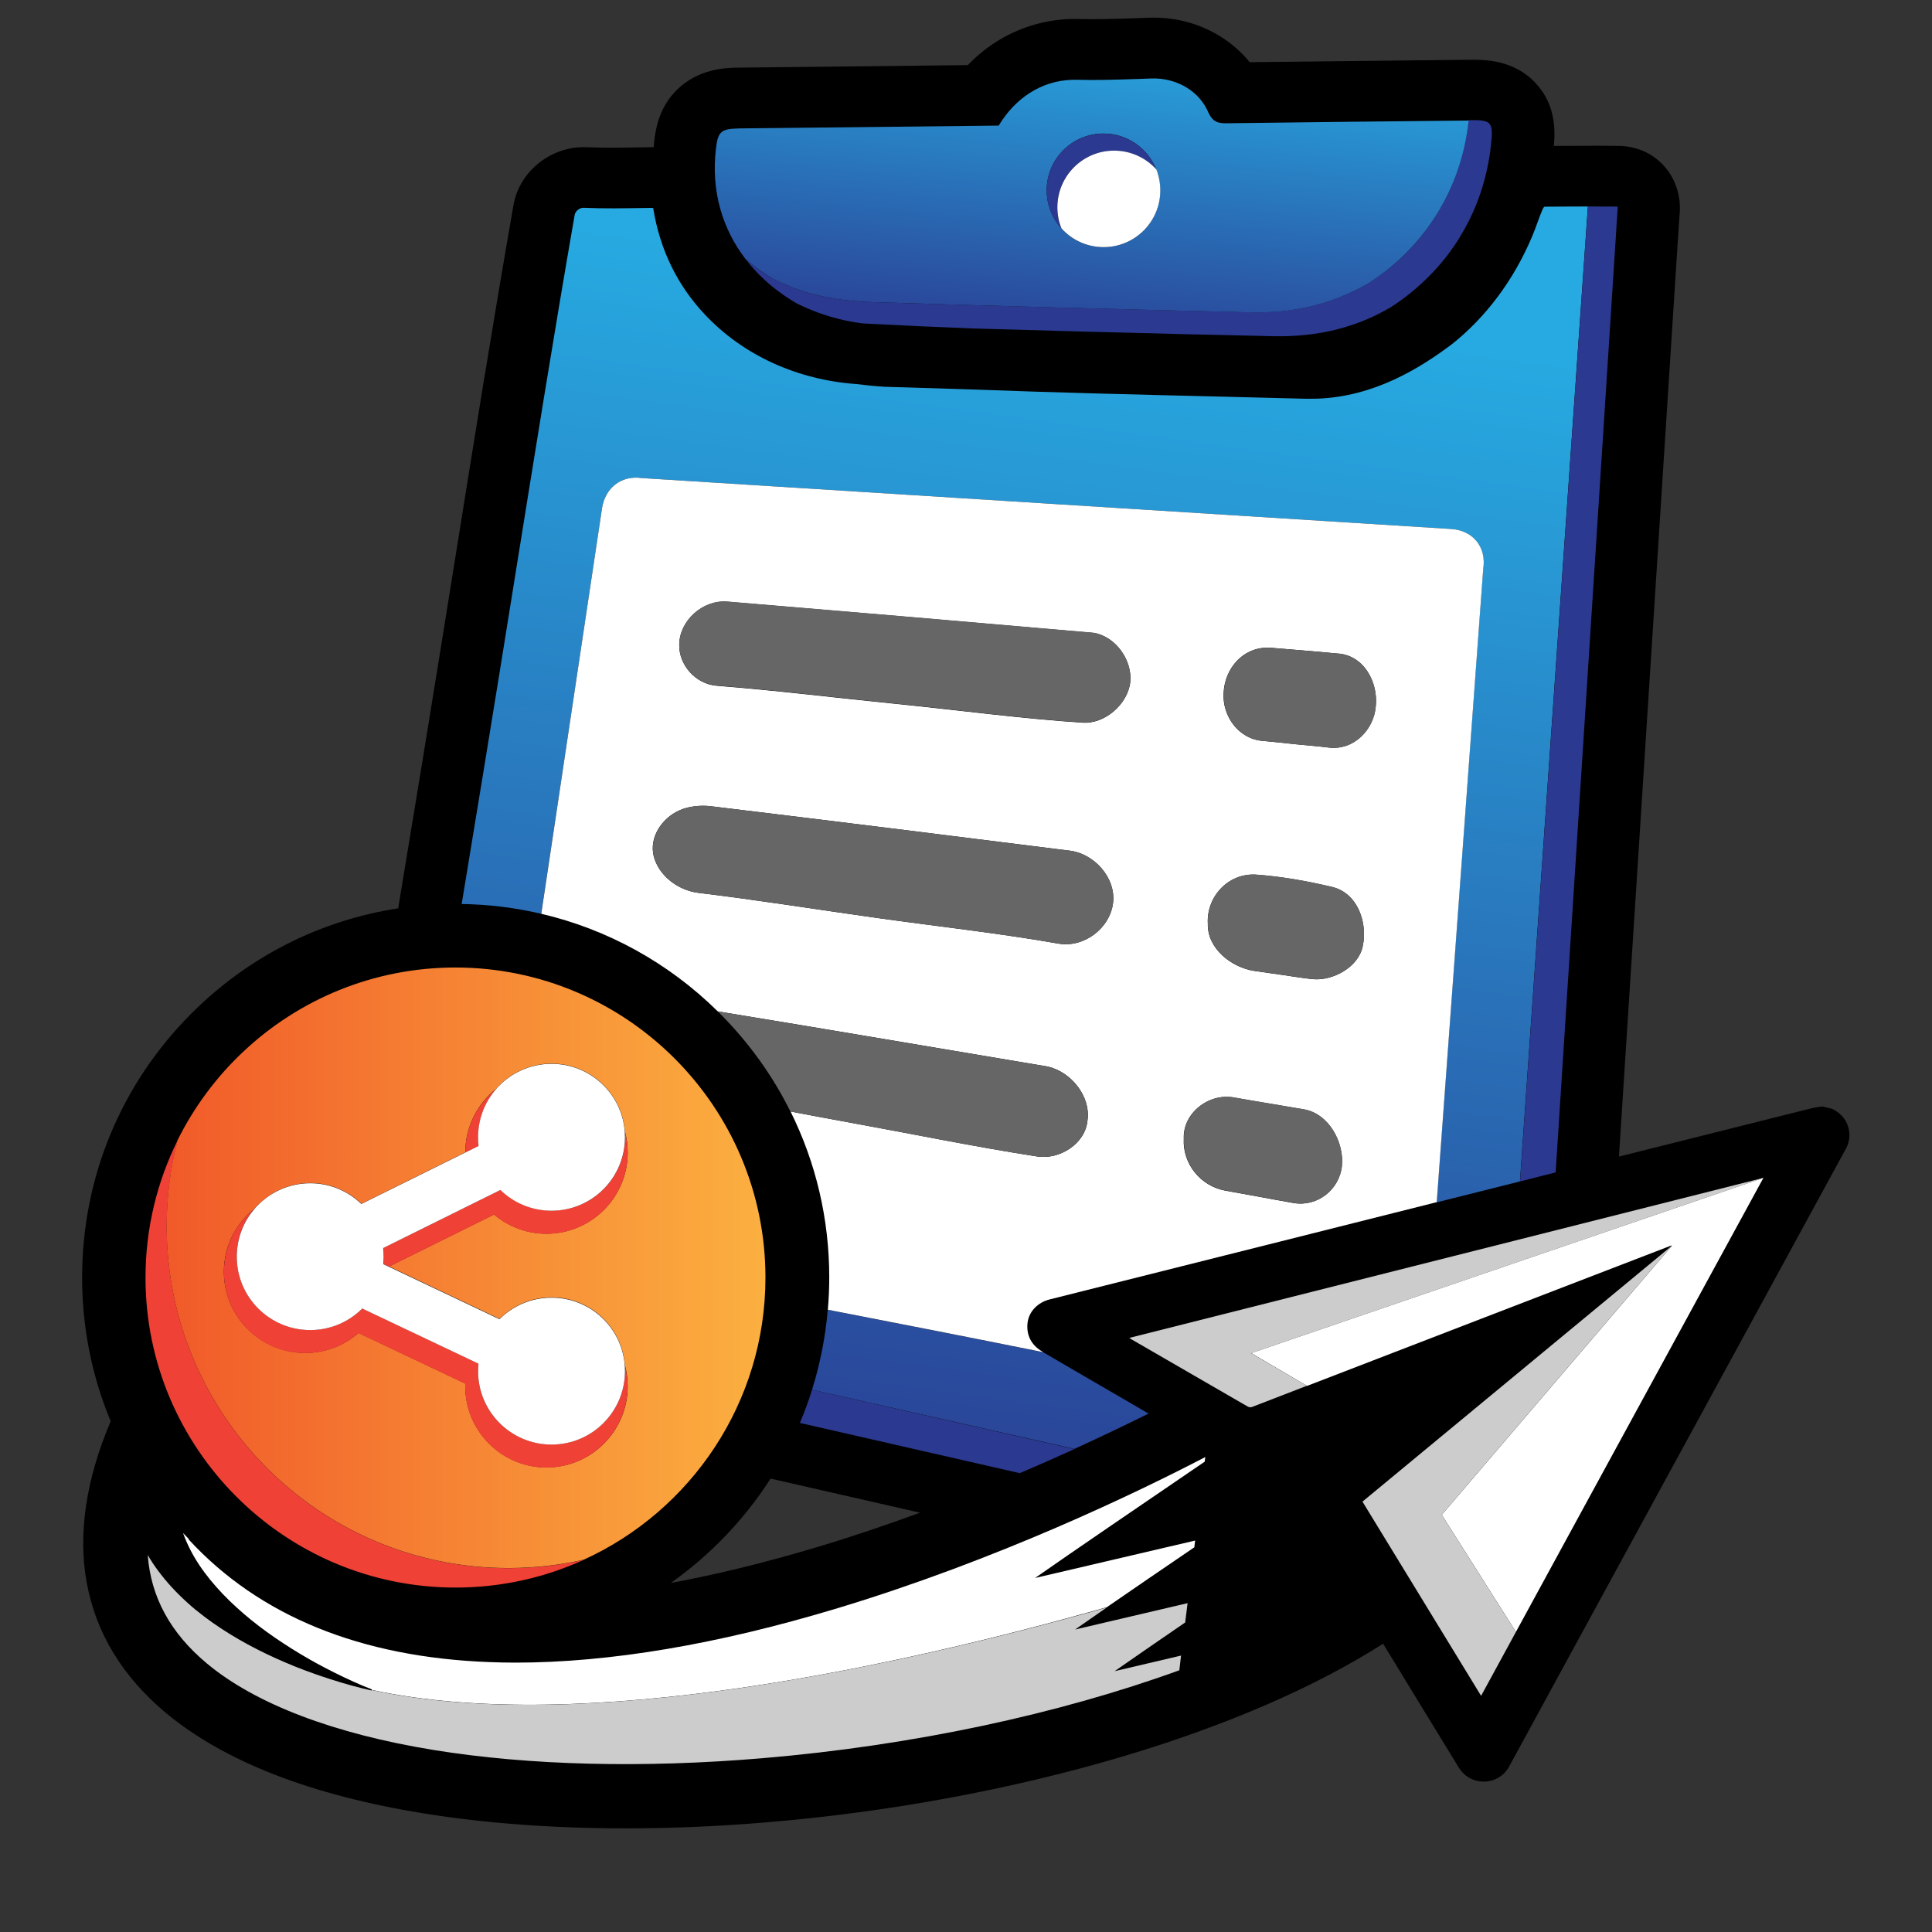 <?xml version="1.0" encoding="utf-8"?>
<!-- Generator: Adobe Illustrator 22.1.0, SVG Export Plug-In . SVG Version: 6.00 Build 0)  -->
<svg version="1.1" id="Layer_1" xmlns="http://www.w3.org/2000/svg" xmlns:xlink="http://www.w3.org/1999/xlink" x="0px" y="0px"
	 viewBox="0 0 1920 1920" style="enable-background:new 0 0 1920 1920;" xml:space="preserve">
<rect x="0" y="0" width="1920" height="1920" fill="#333333" stroke="none"/>
<style type="text/css">
	.st0{fill:none;}
	.st1{fill:#EF4164;}
	.st2{fill:url(#SVGID_1_);}
	.st3{fill:#2B3990;}
	.st4{fill:#FFFFFF;}
	.st5{fill:#CCCCCC;}
	.st6{fill:#666666;}
	.st7{fill:url(#SVGID_2_);}
	.st8{fill:#EF4136;}
	.st9{fill:url(#SVGID_3_);}
</style>
<path d="M1825,1104.4c-1.2-0.8-2.5-1.6-3.7-2.3l-10.1-2.5c-3.5,0.5-7.2,0.8-10.6,1.7c-63.9,16-127.8,32.1-191.7,48.1
	c18.7-291,37.4-582,56.1-873l4-61.5c2.2-18.2-3.2-36.2-14.8-49.4c-11.4-13-27.6-20.3-45.5-20.5c-18.1-0.3-36.6-0.1-54.4,0
	c-3.4,0-6.7,0-10.1,0c1.5-16.3,1.6-41.2-18-62.3c-22-23.7-51.5-23.4-65.6-23.3l-20.2,0.2c-65.1,0.7-132.1,1.4-198.5,2.2
	c-8.8-10.9-19.6-20.1-32.1-27.4c-20.2-11.8-43.5-17.6-67.5-16.8h-0.2c-2.8,0.1-5.7,0.2-8.5,0.3c-2.8,0.1-5.6,0.2-8.4,0.3
	c-17.3,0.6-35.7,1.1-53.4,0.7c-2.8-0.1-5.7,0-8.4,0c-26.3,0.9-51.9,8.9-74.1,23.1c-9.9,6.4-19.1,14-27.5,22.7l-42.5,0.5
	c-61.2,0.7-122.4,1.3-183.6,2c-2,0-3.8,0-5.4,0.1C720.4,67.6,694,68.5,673,89c-19.1,18.5-21.8,42-22.9,52.1
	c-0.2,1.7-0.3,3.5-0.5,5.2c-1.3-0.1-2.6-0.1-4,0l-6.4,0.1c-18.9,0.3-38.4,0.7-56.2-0.1c-34.9-1.5-66.8,23.7-72.7,57.4
	c-20.4,116.8-39.8,237.7-58.5,354.7c-10.5,65.3-21.3,132.7-32.1,198.7c-8,48.5-16,97.1-24,145.6c-77.5,11.9-148.9,47.9-205.4,104.4
	c-70.1,70.1-108.7,163.3-108.7,262.5c0,49.8,9.8,98.2,28.4,142.8c-24.6,58-32.7,111.9-23.8,160.5c9.1,49.9,35.6,93.5,78.8,129.5
	c57.8,48.1,144.1,81.7,256.4,99.8c60.9,9.8,128.6,14.8,200.3,14.8c45.8,0,93.2-2,141.4-6.1c120.7-10.1,242.1-32.6,351.2-64.9
	c102.9-30.5,192.2-69.1,260.2-112.5c24.7,40.5,49.4,81,74.2,121.4c0.6,1,1.2,2,1.9,3c12.2,17.9,38.9,16.6,49.2-2.4
	c10.2-18.8,20.4-37.6,30.7-56.4c56.5-103.7,113.1-207.4,169.6-311.1c44.9-82.4,89.8-164.7,134.7-247.1
	C1841.4,1128.1,1837.3,1112.3,1825,1104.4z M813,1537.2c-51.3,15.4-100.1,27.4-146.3,35.9c17.2-12.2,33.4-25.8,48.6-41
	c19.3-19.3,36.2-40.3,50.5-62.7c49.5,11.3,99,22.6,148.5,33.9C881.7,1515.2,847.8,1526.8,813,1537.2z"/>
<g>
	<path class="st0" d="M1195.7,332.7c-3.3-0.1-6.6-0.2-9.9-0.2C1189.1,332.5,1192.4,332.6,1195.7,332.7z"/>
	<path class="st0" d="M850,320.4c-0.6-0.1-1.2-0.2-1.8-0.3C848.8,320.2,849.4,320.3,850,320.4z"/>
	<path class="st0" d="M845.2,319.5c-0.7-0.1-1.4-0.3-2.1-0.4C843.8,319.2,844.5,319.4,845.2,319.5z"/>
	<path class="st0" d="M1345.7,322.5c0,0-0.1,0-0.1,0C1345.6,322.5,1345.6,322.5,1345.7,322.5z"/>
	<path class="st0" d="M1351.8,320.3C1351.8,320.3,1351.8,320.3,1351.8,320.3C1351.8,320.3,1351.8,320.3,1351.8,320.3z"/>
	<path class="st0" d="M840.2,318.5c-1.4-0.3-2.8-0.6-4.2-1C837.4,317.9,838.8,318.2,840.2,318.5z"/>
	<path class="st0" d="M828.9,315.7c-1.3-0.4-2.6-0.7-3.9-1.1C826.3,315,827.6,315.4,828.9,315.7z"/>
	<path class="st0" d="M824.1,314.4c-1.7-0.5-3.4-1-5-1.6C820.7,313.3,822.4,313.9,824.1,314.4z"/>
	<path class="st0" d="M833.9,317c-1-0.2-2-0.5-3-0.8C831.9,316.5,832.9,316.8,833.9,317z"/>
	<path class="st0" d="M1414.1,281c-0.7,0.6-1.3,1.2-2,1.8C1412.8,282.3,1413.5,281.6,1414.1,281z"/>
	<path class="st0" d="M1370.5,312c-0.2,0.1-0.4,0.2-0.5,0.3C1370.1,312.2,1370.3,312.1,1370.5,312z"/>
	<path class="st0" d="M1450.2,237.5c-0.8,1.3-1.7,2.6-2.5,3.9C1448.6,240.1,1449.4,238.8,1450.2,237.5z"/>
	<path class="st0" d="M1452.2,234.2c-0.4,0.7-0.8,1.4-1.2,2.1C1451.4,235.6,1451.8,234.9,1452.2,234.2z"/>
	<path class="st0" d="M1447.3,242c-7.6,11.5-16.4,22.4-26.3,32.4C1430.9,264.4,1439.7,253.5,1447.3,242z"/>
	<path class="st0" d="M1419.5,275.9c-0.9,0.9-1.9,1.9-2.8,2.8C1417.6,277.8,1418.6,276.8,1419.5,275.9z"/>
	<path class="st0" d="M1402.8,290.9C1402.8,290.9,1402.8,290.9,1402.8,290.9C1402.8,290.9,1402.8,290.9,1402.8,290.9z"/>
	<path class="st0" d="M1376.6,308.9c-0.2,0.1-0.4,0.2-0.5,0.3C1376.3,309.1,1376.4,309,1376.6,308.9z"/>
	<path class="st0" d="M818.1,312.5c-1.5-0.5-2.9-1-4.4-1.5C815.1,311.5,816.6,312,818.1,312.5z"/>
	<path class="st0" d="M1364.1,315.1c0,0-0.1,0-0.1,0.1C1364,315.1,1364.1,315.1,1364.1,315.1z"/>
	<path class="st0" d="M1480.5,123.4c-1.6-1.8-4-2.8-7.5-3.2C1476.6,120.6,1479,121.6,1480.5,123.4z"/>
	<path class="st0" d="M771.2,287.7c6.2,4.8,12.8,9.3,19.9,13.5c3.7,1.9,7.4,3.6,11.1,5.2c-3.7-1.6-7.4-3.3-11.1-5.2
		C784.1,297,777.4,292.5,771.2,287.7z"/>
	<path class="st0" d="M1752.5,1170.5C1752.5,1170.5,1752.5,1170.5,1752.5,1170.5c-0.1,0-0.1,0-0.2,0L1752.5,1170.5
		C1752.4,1170.6,1752.5,1170.6,1752.5,1170.5z"/>
	<path class="st0" d="M1588.1,1472.2C1588.1,1472.2,1588.1,1472.2,1588.1,1472.2c38-69.7,76-139.5,114.1-209.3
		C1664.1,1332.8,1626.1,1402.5,1588.1,1472.2z"/>
	<path class="st0" d="M1660.4,1238c0.3-0.1,0.6-0.2,0.9-0.3c0,0,0,0,0,0.1c0,0,0-0.1,0-0.1C1661,1237.8,1660.7,1237.9,1660.4,1238z"
		/>
	<path class="st0" d="M812.9,310.6c-3.6-1.3-7.1-2.7-10.7-4.3C805.7,307.9,809.3,309.3,812.9,310.6z"/>
	<path class="st0" d="M750.1,268.3c2.5,2.7,5,5.3,7.7,7.8C755.1,273.6,752.6,271,750.1,268.3z"/>
	<path class="st0" d="M761.9,279.9c-1.3-1.2-2.6-2.4-3.9-3.6C759.3,277.6,760.6,278.8,761.9,279.9z"/>
	<path class="st0" d="M749.6,267.7c-2.4-2.6-4.7-5.3-6.9-8.1C744.9,262.4,747.2,265.1,749.6,267.7z"/>
	<path class="st0" d="M771.1,287.5c-3-2.4-6-4.8-8.8-7.3C765.1,282.7,768,285.2,771.1,287.5z"/>
	<path class="st0" d="M740.8,257.3c0.5,0.6,1,1.2,1.4,1.8c-0.5-0.6-0.9-1.2-1.3-1.7C740.9,257.3,740.8,257.3,740.8,257.3z"/>
	<path class="st1" d="M1417.7,1331.5c19.1-7.4,38.2-14.7,57.3-22.1C1455.9,1316.8,1436.8,1324.2,1417.7,1331.5
		C1417.7,1331.5,1417.7,1331.5,1417.7,1331.5z"/>
	<linearGradient id="SVGID_1_" gradientUnits="userSpaceOnUse" x1="1087.184" y1="293.094" x2="911.184" y2="1569.094">
		<stop  offset="0" style="stop-color:#27AAE1"/>
		<stop  offset="1" style="stop-color:#2B3990"/>
	</linearGradient>
	<path class="st2" d="M822.6,1301.7c71.6,13.9,143.2,27.9,214.2,42.2c28,16.4,56.1,32.7,84.2,49c6.8,4,13.6,7.9,20.4,11.9
		c-20.7,10.3-45.6,22.3-73.7,35.1L807,1381.1C815,1355.5,820.3,1328.9,822.6,1301.7z M598.3,505c3-19.6,18.6-32.9,39.5-29.9
		c134,8.4,268.1,16.9,402.1,25.3c134,8.4,268.1,16.9,402.1,25.3c22.2,1.3,35.3,18.4,31.9,40c-15.4,209.7-30.8,419.4-46.2,629.2
		c27.6-6.9,55.2-13.9,82.8-20.8l67.5-968.9c-7.9,0-15.8,0.1-23.6,0.1c-6,0-11.9,0.1-17.8,0.1c-1.2,0-1.8,0.1-2.1,0.2
		c-0.3,0.3-0.9,1.2-1.6,2.7c-1.7,3.9-3.3,8.2-4.9,12.7c-1.6,4.5-3.4,9.2-5.4,14c-18.2,43.3-46,80.5-80.5,107.7
		c-0.2,0.2-0.5,0.4-0.7,0.5c-29.9,22.2-75.4,51.1-132.6,53c-3.4,0.1-6.9,0.1-10.4,0.1c-27.7-0.7-55.4-1.4-83.2-2.1
		c-82.5-2-167-4-250.2-7.2c-28.6-0.8-56.9-1.7-85-2.6l-1,0l-1-0.1c-9.3-0.6-18.1-1.5-26.7-2.6c-59.3-4.2-112.8-28.7-150.9-69.2
		c-27.2-28.9-44.4-64.1-51.1-104.6c-0.1-0.5-0.2-0.9-0.2-1.2c-0.7-0.1-1.5-0.1-2.6-0.1l-6.4,0.1c-19.8,0.3-40.3,0.7-60-0.2
		c-4-0.2-8.3,3.2-9,7.1c-20.3,116.4-39.6,237.2-58.4,353.9c-10.5,65.3-21.3,132.9-32.2,199c-7.2,43.9-14.5,87.9-21.7,131.9
		c26.9,0.4,53.4,3.7,79,9.7C558.1,773.8,578.1,639.1,598.3,505z"/>
	<path class="st3" d="M1359.7,281.7c-37.1,21.1-74.6,29.7-117.5,28.6C1114.6,307.4,987,304,859.5,300c-33.1-2.1-61.4-7.8-91.1-22.8
		c-10-5.9-19.2-12.5-27.5-19.8c0.4,0.6,0.9,1.2,1.3,1.7c0.1,0.2,0.3,0.3,0.4,0.5c2.2,2.8,4.5,5.5,6.9,8.1c0.2,0.2,0.4,0.4,0.5,0.6
		c2.5,2.7,5,5.3,7.7,7.8c0.1,0.1,0.1,0.1,0.2,0.2c1.3,1.2,2.6,2.4,3.9,3.6c0.1,0.1,0.2,0.2,0.3,0.3c2.8,2.5,5.8,5,8.8,7.3
		c0.1,0,0.1,0.1,0.2,0.1c6.2,4.8,12.8,9.3,19.9,13.5c3.7,1.9,7.4,3.6,11.1,5.2c0,0,0,0,0,0c3.6,1.5,7.1,3,10.7,4.3
		c0.3,0.1,0.5,0.2,0.8,0.3c1.5,0.5,2.9,1,4.4,1.5c0.3,0.1,0.6,0.2,0.9,0.3c1.7,0.6,3.4,1.1,5,1.6c0.3,0.1,0.6,0.2,1,0.3
		c1.3,0.4,2.6,0.7,3.9,1.1c0.7,0.2,1.3,0.4,2,0.5c1,0.3,2,0.5,3,0.8c0.7,0.2,1.4,0.4,2.1,0.5c1.4,0.3,2.8,0.6,4.2,1
		c0.9,0.2,1.9,0.4,2.9,0.6c0.7,0.1,1.4,0.3,2.1,0.4c1,0.2,2,0.4,2.9,0.5c0.6,0.1,1.2,0.2,1.8,0.3c2.4,0.4,4.9,0.8,7.3,1.1
		c0.6,0,1.3,0.1,1.9,0.1c35.1,1.9,70.9,3.5,106.9,4.9c73.2,2.2,146.5,4.1,219.7,5.9c3.3,0.1,6.6,0.2,9.9,0.2c23,0.6,46,1.1,69.1,1.6
		c5.5,0.1,10.9,0.1,16.2-0.1c22.7-0.8,43.9-4.5,64.6-11.7c0,0,0.1,0,0.1,0c2-0.7,4.1-1.5,6.1-2.2c0,0,0,0,0,0
		c4.1-1.6,8.1-3.3,12.2-5.1c0,0,0.1,0,0.1-0.1c1.9-0.9,3.9-1.8,5.8-2.8c0.2-0.1,0.4-0.2,0.5-0.3c1.9-0.9,3.8-1.9,5.6-2.9
		c0.2-0.1,0.4-0.2,0.5-0.3c1.9-1,3.8-2.1,5.7-3.2c7.2-4.6,14-9.5,20.4-14.8c0,0,0,0,0,0c3.2-2.6,6.4-5.3,9.4-8.1
		c0.7-0.6,1.3-1.2,2-1.8c0.8-0.8,1.7-1.6,2.5-2.4c1-0.9,1.9-1.8,2.8-2.8c0.5-0.5,1-1,1.6-1.5c9.9-10,18.6-20.8,26.3-32.4
		c0.1-0.2,0.3-0.4,0.4-0.6c0.9-1.3,1.7-2.6,2.5-3.9c0.2-0.4,0.5-0.8,0.7-1.1c0.4-0.7,0.8-1.4,1.2-2.1c16.2-26.8,26.4-57.2,29.9-89.6
		c1.3-11.6,1.4-17.9-1.5-21.3c-1.6-1.8-4-2.8-7.5-3.2c-3.1-0.4-7-0.5-11.9-0.4c-0.5,0-1,0-1.6,0c0,0.3-0.1,0.6-0.1,1
		C1452.2,187.2,1416.9,244.9,1359.7,281.7z"/>
	<path class="st3" d="M794.9,1414.1c72.8,16.6,145.7,33.3,218.5,49.9c19.1-8.1,37.3-16.2,54.3-23.9L807,1381.1
		C803.5,1392.3,799.5,1403.3,794.9,1414.1z"/>
	<path class="st3" d="M1546,1165.1c19.1-297.5,38.3-595,57.4-892.4l4-62.5c0-0.7,0.1-1.5,0.2-2.2c0.2-1.3,0-2.2-0.1-2.7
		c-9.7-0.1-19.6-0.1-29.4-0.1l-67.5,968.9C1522.4,1171.1,1534.2,1168.1,1546,1165.1z"/>
	<path class="st4" d="M1442,525.7c-134-8.5-268.1-16.9-402.1-25.3c-134-8.5-268.1-16.9-402.1-25.3c-20.9-3-36.5,10.3-39.5,29.9
		c-20.2,134.1-40.2,268.8-60.4,403.1c65.7,15.4,126.2,48.5,175.4,97c109.1,17.8,218.9,36.6,328.3,54.9c22.8,5.4,42.3,29.2,39.2,53
		c-1.9,23.8-28,39.7-49.9,36.3c-61.5-9.5-125.6-22.7-188.4-34.1c-18.9-3.4-37.9-7-56.9-10.6c25.2,50.6,38.5,106.8,38.5,164.9
		c0,10.8-0.5,21.5-1.4,32.1c71.6,13.9,143.2,27.9,214.2,42.2c-0.4-0.2-0.8-0.4-1.2-0.7c-11.1-6.5-16.2-16.9-14.4-29.4
		c1.6-10.6,10.2-19.5,22-22.4c76.2-19.1,152.4-38.3,228.6-57.4c52-13.1,103.9-26.1,155.9-39.2c15.4-209.7,30.8-419.4,46.2-629.2
		C1477.4,544.1,1464.2,527,1442,525.7z M1106.1,897.4c-3.1,25-28.7,44.9-54.6,40.3c-57.8-10.2-119.6-17-179.5-25.4
		c-59.3-8.3-119.7-18-178-25c-20.5-2.5-39.6-17.4-44.4-36.6c-4.5-18.4,7.9-37.5,25.6-45.4c8.9-4,20.9-5.3,30.9-4.1
		c118.5,14.3,236.9,29.1,355.4,44C1087.3,847.6,1109.2,872.4,1106.1,897.4z M1123.2,678.1c-2.5,21.9-25.4,41.4-46.9,40.1
		c-59.6-3.8-123.3-12.4-184.9-18.6c-59.7-6-120.6-13.5-179.1-18.1c-21.1-1.7-37.7-20.6-37.3-40.9c0.4-23.8,23.1-44.3,47.3-42.7
		c121.6,10.1,243.2,20.5,364.7,31.1C1109,632.6,1125.6,656.6,1123.2,678.1z M1333.5,1158.7c-2.4,23.4-24.1,40.8-47.7,36.9
		c-11.4-1.9-23.1-4.2-34.7-6.3c-11.1-2-22.1-4-33.2-6c-25-4.5-42.9-27-41.5-51.8c-0.9-25.5,24.9-45.4,49.9-40.8
		c22.9,4.1,46,7.7,68.9,11.7C1321,1106.5,1335.9,1135.8,1333.5,1158.7z M1354.2,940.5c-4.3,20.9-29.8,34.3-49.2,32.6
		c-10.1-0.9-20.8-2.9-31.2-4.3c-8.9-1.3-17.8-2.5-26.7-3.8c-23.2-3.3-47.4-22.3-46.8-47c-1.5-26.4,19.8-50.3,47.6-48.8
		c25.9,1.9,50.6,6.3,75.6,12.2C1349.6,887.4,1359.3,917.5,1354.2,940.5z M1367.2,701.8c-1.8,23.3-21.8,44.2-46.8,41.1
		c-10.4-1.3-21.4-2.2-32-3.2c-11.2-1.1-22.6-2.5-33.5-3.4c-24.2-1.9-40.2-24.8-38.9-47.3c0.9-25.2,20.3-47.4,47.3-45.2
		c21.5,1.8,43.4,3.5,65.1,5.6C1355.5,650.6,1369.7,678.1,1367.2,701.8z"/>
	<path class="st4" d="M311.9,1663.2c5.2,1.9,10.6,3.7,16,5.4C322.5,1666.9,317.2,1665.1,311.9,1663.2z"/>
	<path class="st4" d="M832.4,1598.2c-119.1,36-226.7,54.1-320.2,54.1c-8.6,0-17-0.2-25.3-0.5c-128.5-4.7-229.3-45.8-299.5-122
		l0.3-0.3c-2-2-3.9-4-5.8-6c0,0.1,0.1,0.2,0.1,0.3c2,5.4,4.3,10.8,7,16.1c2.7,5.3,5.8,10.5,9.1,15.5c3.4,5.1,7.1,10,11,14.8
		c3.9,4.8,8.1,9.5,12.5,14.1c4.4,4.6,8.9,9,13.7,13.3c18.9,17.3,40.4,32.4,63,46c11.3,6.8,22.9,13.1,34.8,19
		c11.9,5.9,24,11.5,36.4,16.3l-0.1,0.5c210.7,45.6,524.8-23.7,730.6-82.2c24.9-17.2,56.6-38.9,86.9-59.5c0.3-2.2,0.5-4.5,0.8-6.7
		l-159.1,37.2c33.1-23.2,115-79.1,168.6-115.6c0.2-1.5,0.4-3.1,0.6-4.6C1130.6,1483,991.6,1550.1,832.4,1598.2z"/>
	<path class="st5" d="M369.3,1679.5l-0.1,0.5c-13.1-2.9-26-6.5-38.8-10.6c-0.8-0.3-1.6-0.5-2.5-0.8c-5.4-1.7-10.8-3.5-16-5.4
		c-6.6-2.3-13.1-4.8-19.6-7.4c-25.1-10.2-49.6-22.3-72.8-37.6c-5.8-3.8-11.5-7.8-17.1-12.1c-5.6-4.3-11.1-8.7-16.3-13.5
		c-5.3-4.8-10.4-9.8-15.4-15.2c-4.9-5.4-9.6-11-14-17c-3.6-4.8-6.9-9.9-9.9-15.1c3.1,42,22.7,77.8,59,108
		c48.2,40.1,126.2,69.8,225.6,85.9c94.8,15.3,207.5,18.1,326.1,8.1c149.6-12.6,294.8-43.9,414.5-87.4c0.5-4.5,1.1-9.5,1.7-14.6
		l-66,15.5c15.4-10.8,41.4-28.7,70.1-48.4c0.6-4.8,1-8.1,1.1-8.8c0.4-3.5,0.8-6.9,1.3-10.4l-111.8,26.2c8-5.6,18.9-13.2,31.5-21.9
		C894.1,1655.7,580,1725.1,369.3,1679.5z"/>
	<path class="st6" d="M1061.6,845.2c-118.4-14.9-236.9-29.7-355.4-44c-10-1.2-22,0.1-30.9,4.1c-17.7,7.9-30.1,27-25.6,45.4
		c4.7,19.2,23.9,34.1,44.4,36.6c58.2,7,118.7,16.7,178,25c59.8,8.4,121.7,15.2,179.5,25.4c25.9,4.6,51.5-15.3,54.6-40.3
		C1109.2,872.4,1087.3,847.6,1061.6,845.2z"/>
	<path class="st6" d="M1087,628.8c-121.6-10.6-243.1-21-364.7-31.1c-24.2-1.6-46.9,18.9-47.3,42.7c-0.4,20.3,16.2,39.3,37.3,40.9
		c58.5,4.6,119.4,12.1,179.1,18.1c61.6,6.2,125.3,14.9,184.9,18.6c21.5,1.4,44.4-18.2,46.9-40.1C1125.6,656.6,1109,632.6,1087,628.8
		z"/>
	<path class="st6" d="M1030.8,1149.3c22,3.4,48-12.6,49.9-36.3c3.1-23.7-16.3-47.5-39.2-53c-109.4-18.3-219.2-37-328.3-54.9
		c0.7,0.6,1.3,1.3,2,1.9c29,29,52.6,61.9,70.3,97.6c19,3.6,38,7.1,56.9,10.6C905.2,1126.6,969.3,1139.9,1030.8,1149.3z"/>
	<path class="st6" d="M1323.6,881.3c-25-5.9-49.7-10.3-75.6-12.2c-27.9-1.5-49.1,22.4-47.6,48.8c-0.6,24.8,23.6,43.7,46.8,47
		c8.9,1.3,17.8,2.5,26.7,3.8c10.4,1.5,21,3.4,31.2,4.3c19.4,1.7,44.9-11.7,49.2-32.6C1359.3,917.5,1349.6,887.4,1323.6,881.3z"/>
	<path class="st6" d="M1295.4,1102.3c-22.9-4-46-7.6-68.9-11.7c-25-4.6-50.9,15.4-49.9,40.8c-1.4,24.8,16.5,47.3,41.5,51.8
		c11,2,22.1,4,33.2,6c11.6,2.1,23.2,4.4,34.7,6.3c23.6,3.9,45.3-13.5,47.7-36.9C1335.9,1135.8,1321,1106.5,1295.4,1102.3z"/>
	<linearGradient id="SVGID_2_" gradientUnits="userSpaceOnUse" x1="1096.172" y1="26.517" x2="1062.172" y2="366.517">
		<stop  offset="0" style="stop-color:#27AAE1"/>
		<stop  offset="1" style="stop-color:#2B3990"/>
	</linearGradient>
	<path class="st7" d="M740.8,257.3c0,0,0.1,0.1,0.1,0.1c8.3,7.2,17.5,13.8,27.5,19.8c29.7,15,58,20.7,91.1,22.8
		c127.5,4.1,255.1,7.4,382.6,10.4c42.9,1.1,80.4-7.5,117.5-28.6c57.2-36.8,92.5-94.6,99.8-161c0-0.3,0.1-0.6,0.1-1
		c-80.1,0.8-160.3,1.6-240.4,2.7c-8.6,0.1-13.7-1.2-18.1-10.4c-2.1-5.1-5-9.7-8.4-13.7c-4.3-5.1-9.5-9.3-15.2-12.5
		c-9.8-5.5-21.3-8.3-33.1-7.9c-0.1,0-0.2,0-0.2,0c-5.6,0.2-11.3,0.4-16.9,0.6c-19,0.6-38.1,1.2-56.9,0.7c-1.7-0.1-3.3,0-4.9,0
		c-31.3,1-57,19-72.9,45.5c-6.4,0.1-11.7,0.1-17,0.2c-79.7,0.9-159.3,1.7-239,2.6c-1.4,0-2.7,0-4,0.1c-16.2,0.5-19.1,3.7-21,20.1
		C706.6,189.3,717.5,226.9,740.8,257.3z M1096.6,132.7c23.8,0,44.2,14.8,52.5,35.7c2.5,6.4,3.9,13.4,3.9,20.8
		c0,31.2-25.3,56.4-56.4,56.4c-16.6,0-31.6-7.2-41.9-18.7c-9-10-14.5-23.3-14.5-37.8C1040.2,158,1065.4,132.7,1096.6,132.7z"/>
	<path class="st6" d="M1328.5,649.4c-21.7-2.1-43.6-3.8-65.1-5.6c-26.9-2.2-46.4,20-47.3,45.2c-1.3,22.5,14.7,45.4,38.9,47.3
		c10.9,0.9,22.3,2.3,33.5,3.4c10.7,1.1,21.7,1.9,32,3.2c25,3.1,45-17.8,46.8-41.1C1369.7,678.1,1355.5,650.6,1328.5,649.4z"/>
	<path class="st3" d="M1040.2,189.2c0,14.5,5.5,27.8,14.5,37.8c-2.5-6.4-4-13.5-4-20.8c0-31.2,25.3-56.4,56.4-56.4
		c16.7,0,31.6,7.2,42,18.7c-8.3-20.9-28.7-35.7-52.5-35.7C1065.4,132.7,1040.2,158,1040.2,189.2z"/>
	<path class="st4" d="M1107.2,149.7c-31.2,0-56.4,25.3-56.4,56.4c0,7.3,1.4,14.4,4,20.8c10.3,11.5,25.3,18.7,41.9,18.7
		c31.2,0,56.4-25.3,56.4-56.4c0-7.3-1.4-14.3-3.9-20.8C1138.8,156.9,1123.8,149.7,1107.2,149.7z"/>
	<path class="st4" d="M1752.5,1170.5C1752.5,1170.6,1752.4,1170.6,1752.5,1170.5L1752.5,1170.5l-509.1,174.2l55.5,32.6
		c6.9-2.7,13.9-5.3,20.8-8c32.7-12.6,65.4-25.2,98-37.8c0,0,0,0,0,0c19.1-7.4,38.2-14.7,57.3-22.1c61.4-23.7,122.8-47.3,184.3-71
		c0.4-0.2,0.8-0.3,1.2-0.4c0.3-0.1,0.6-0.2,0.9-0.3c0,0,0,0,0,0.1c0,0.1,0.1,0.2,0.1,0.2l-228.7,267.4l73.7,116.4
		c27.2-49.8,54.3-99.7,81.5-149.6c38-69.7,76-139.5,114.1-209.3C1718.9,1232.2,1735.7,1201.4,1752.5,1170.5z"/>
	<path class="st5" d="M1243.4,1344.8l509.1-174.2l-0.1,0l-0.1,0c-210.2,53.1-419.9,106-630,159c1,0.7,1.6,1,2.1,1.4
		c37.1,21.4,74.1,42.9,111.2,64.3c1.4,0.8,2.8,1.6,4.2,2.4c1.6,0.9,3,1.1,4.8,0.4c18-7,36.1-13.9,54.1-20.9L1243.4,1344.8z"/>
	<path class="st5" d="M1432.8,1505.4l228.7-267.4c-99.7,82.5-199.5,165-298.8,247.1c-2.9,2.4-5.8,4.8-8.7,7.2
		c5,8.2,10.1,16.5,15.1,24.7c34.3,56.2,68.6,112.3,102.8,168.3c11.5-21.1,23.1-42.3,34.6-63.5l0,0L1432.8,1505.4z"/>
	<path class="st8" d="M452.7,1577.7c34.5,0,67.8-5.7,98.8-16.2c9.9-3.4,19.6-7.2,29-11.5c-17.9,4.1-36.4,6.7-55.3,7.8
		c-6.6,0.4-13.2,0.6-19.8,0.6c-187.6,0-339.7-152.1-339.7-339.7c0-29.5,3.8-58.1,10.8-85.4c-20.4,41.1-31.9,87.5-31.9,136.4
		C144.6,1439.5,282.8,1577.7,452.7,1577.7z"/>
	<linearGradient id="SVGID_3_" gradientUnits="userSpaceOnUse" x1="165.669" y1="1259.893" x2="760.802" y2="1259.893">
		<stop  offset="0" style="stop-color:#F15A29"/>
		<stop  offset="1" style="stop-color:#FBB040"/>
	</linearGradient>
	<path class="st9" d="M505.3,1558.3c6.7,0,13.3-0.2,19.8-0.6c18.9-1.1,37.4-3.7,55.3-7.8c106.3-48.6,180.3-156,180.3-280.3
		c0-169.9-138.2-308.1-308.1-308.1c-81.5,0-155.8,31.8-210.9,83.7c-26.7,25.1-48.8,54.8-65.3,88c-7.1,27.3-10.8,55.9-10.8,85.4
		C165.7,1406.2,317.7,1558.3,505.3,1558.3z M253.4,1200.7c13.4-15.3,33.1-25,55-25c19.7,0,37.7,7.9,50.8,20.6l103.2-51.1
		c0.1-25.6,12.1-48.4,30.8-63.2c13.4-15.3,33.1-25,55-25c38.4,0,69.9,29.7,72.8,67.3c1.8,6.7,2.8,13.8,2.8,21
		c0,44.5-36.2,80.7-80.7,80.7c-19.2,0-37.5-6.7-52.1-19.1l-104.4,51.7l109.9,52.1c13.2-13.2,31.5-21.4,51.7-21.4
		c38.4,0,69.9,29.7,72.8,67.3c1.8,6.7,2.8,13.8,2.8,21c0,44.5-36.2,80.7-80.7,80.7s-80.7-36.2-80.7-80.7c0-0.9,0-1.8,0-2.7
		l-106.1-50.3c-14.7,12.9-33.4,19.9-53.1,19.9c-44.5,0-80.7-36.2-80.7-80.7C222.5,1238.4,234.6,1215.5,253.4,1200.7z"/>
	<path class="st8" d="M222.5,1264.1c0-25.7,12.1-48.6,30.8-63.4c-11.2,12.8-18,29.6-18,48c0,40.3,32.7,73,73,73
		c20.2,0,38.5-8.2,51.7-21.4l115.5,54.8c-0.2,2.4-0.4,4.9-0.4,7.4c0,40.3,32.7,73,73,73c40.3,0,73-32.7,73-73c0-1.9-0.1-3.8-0.2-5.7
		c1.8,6.7,2.8,13.8,2.8,21c0,44.5-36.2,80.7-80.7,80.7s-80.7-36.2-80.7-80.7c0-0.9,0-1.8,0-2.7l-106.1-50.3
		c-14.7,12.9-33.4,19.9-53.1,19.9C258.7,1344.8,222.5,1308.6,222.5,1264.1z M475.2,1130.1c0-18.4,6.8-35.2,18-48
		c-18.7,14.8-30.8,37.6-30.8,63.2l13.3-6.6C475.4,1135.8,475.2,1133,475.2,1130.1z M548.2,1203.1c-19.7,0-37.7-7.9-50.8-20.6
		l-116.5,57.7c0.3,2.8,0.5,5.7,0.5,8.6c0,2.5-0.1,4.9-0.4,7.4l5.6,2.6l104.4-51.7c14.6,12.3,32.8,19.1,52.1,19.1
		c44.5,0,80.7-36.2,80.7-80.7c0-7.3-1-14.3-2.8-21c0.1,1.9,0.2,3.8,0.2,5.7C621.2,1170.4,588.5,1203.1,548.2,1203.1z"/>
	<path class="st4" d="M308.3,1321.8c20.2,0,38.5-8.2,51.7-21.4l115.5,54.8c-0.2,2.4-0.4,4.9-0.4,7.4c0,40.3,32.7,73,73,73
		c40.3,0,73-32.7,73-73c0-1.9-0.1-3.8-0.2-5.7c-2.9-37.7-34.4-67.3-72.8-67.3c-20.2,0-38.5,8.2-51.7,21.4l-109.9-52.1l-5.6-2.6
		c0.2-2.4,0.4-4.9,0.4-7.4c0-2.9-0.2-5.8-0.5-8.6l116.5-57.7c13.1,12.7,31,20.6,50.8,20.6c40.3,0,73-32.7,73-73
		c0-1.9-0.1-3.8-0.2-5.7c-2.9-37.7-34.4-67.3-72.8-67.3c-21.9,0-41.6,9.7-55,25c-11.2,12.8-18,29.6-18,48c0,2.9,0.2,5.8,0.5,8.6
		l-13.3,6.6l-103.2,51.1c-13.1-12.7-31-20.6-50.8-20.6c-21.9,0-41.6,9.7-55,25c-11.2,12.8-18,29.6-18,48
		C235.3,1289.1,268,1321.8,308.3,1321.8z"/>
</g>
</svg>
